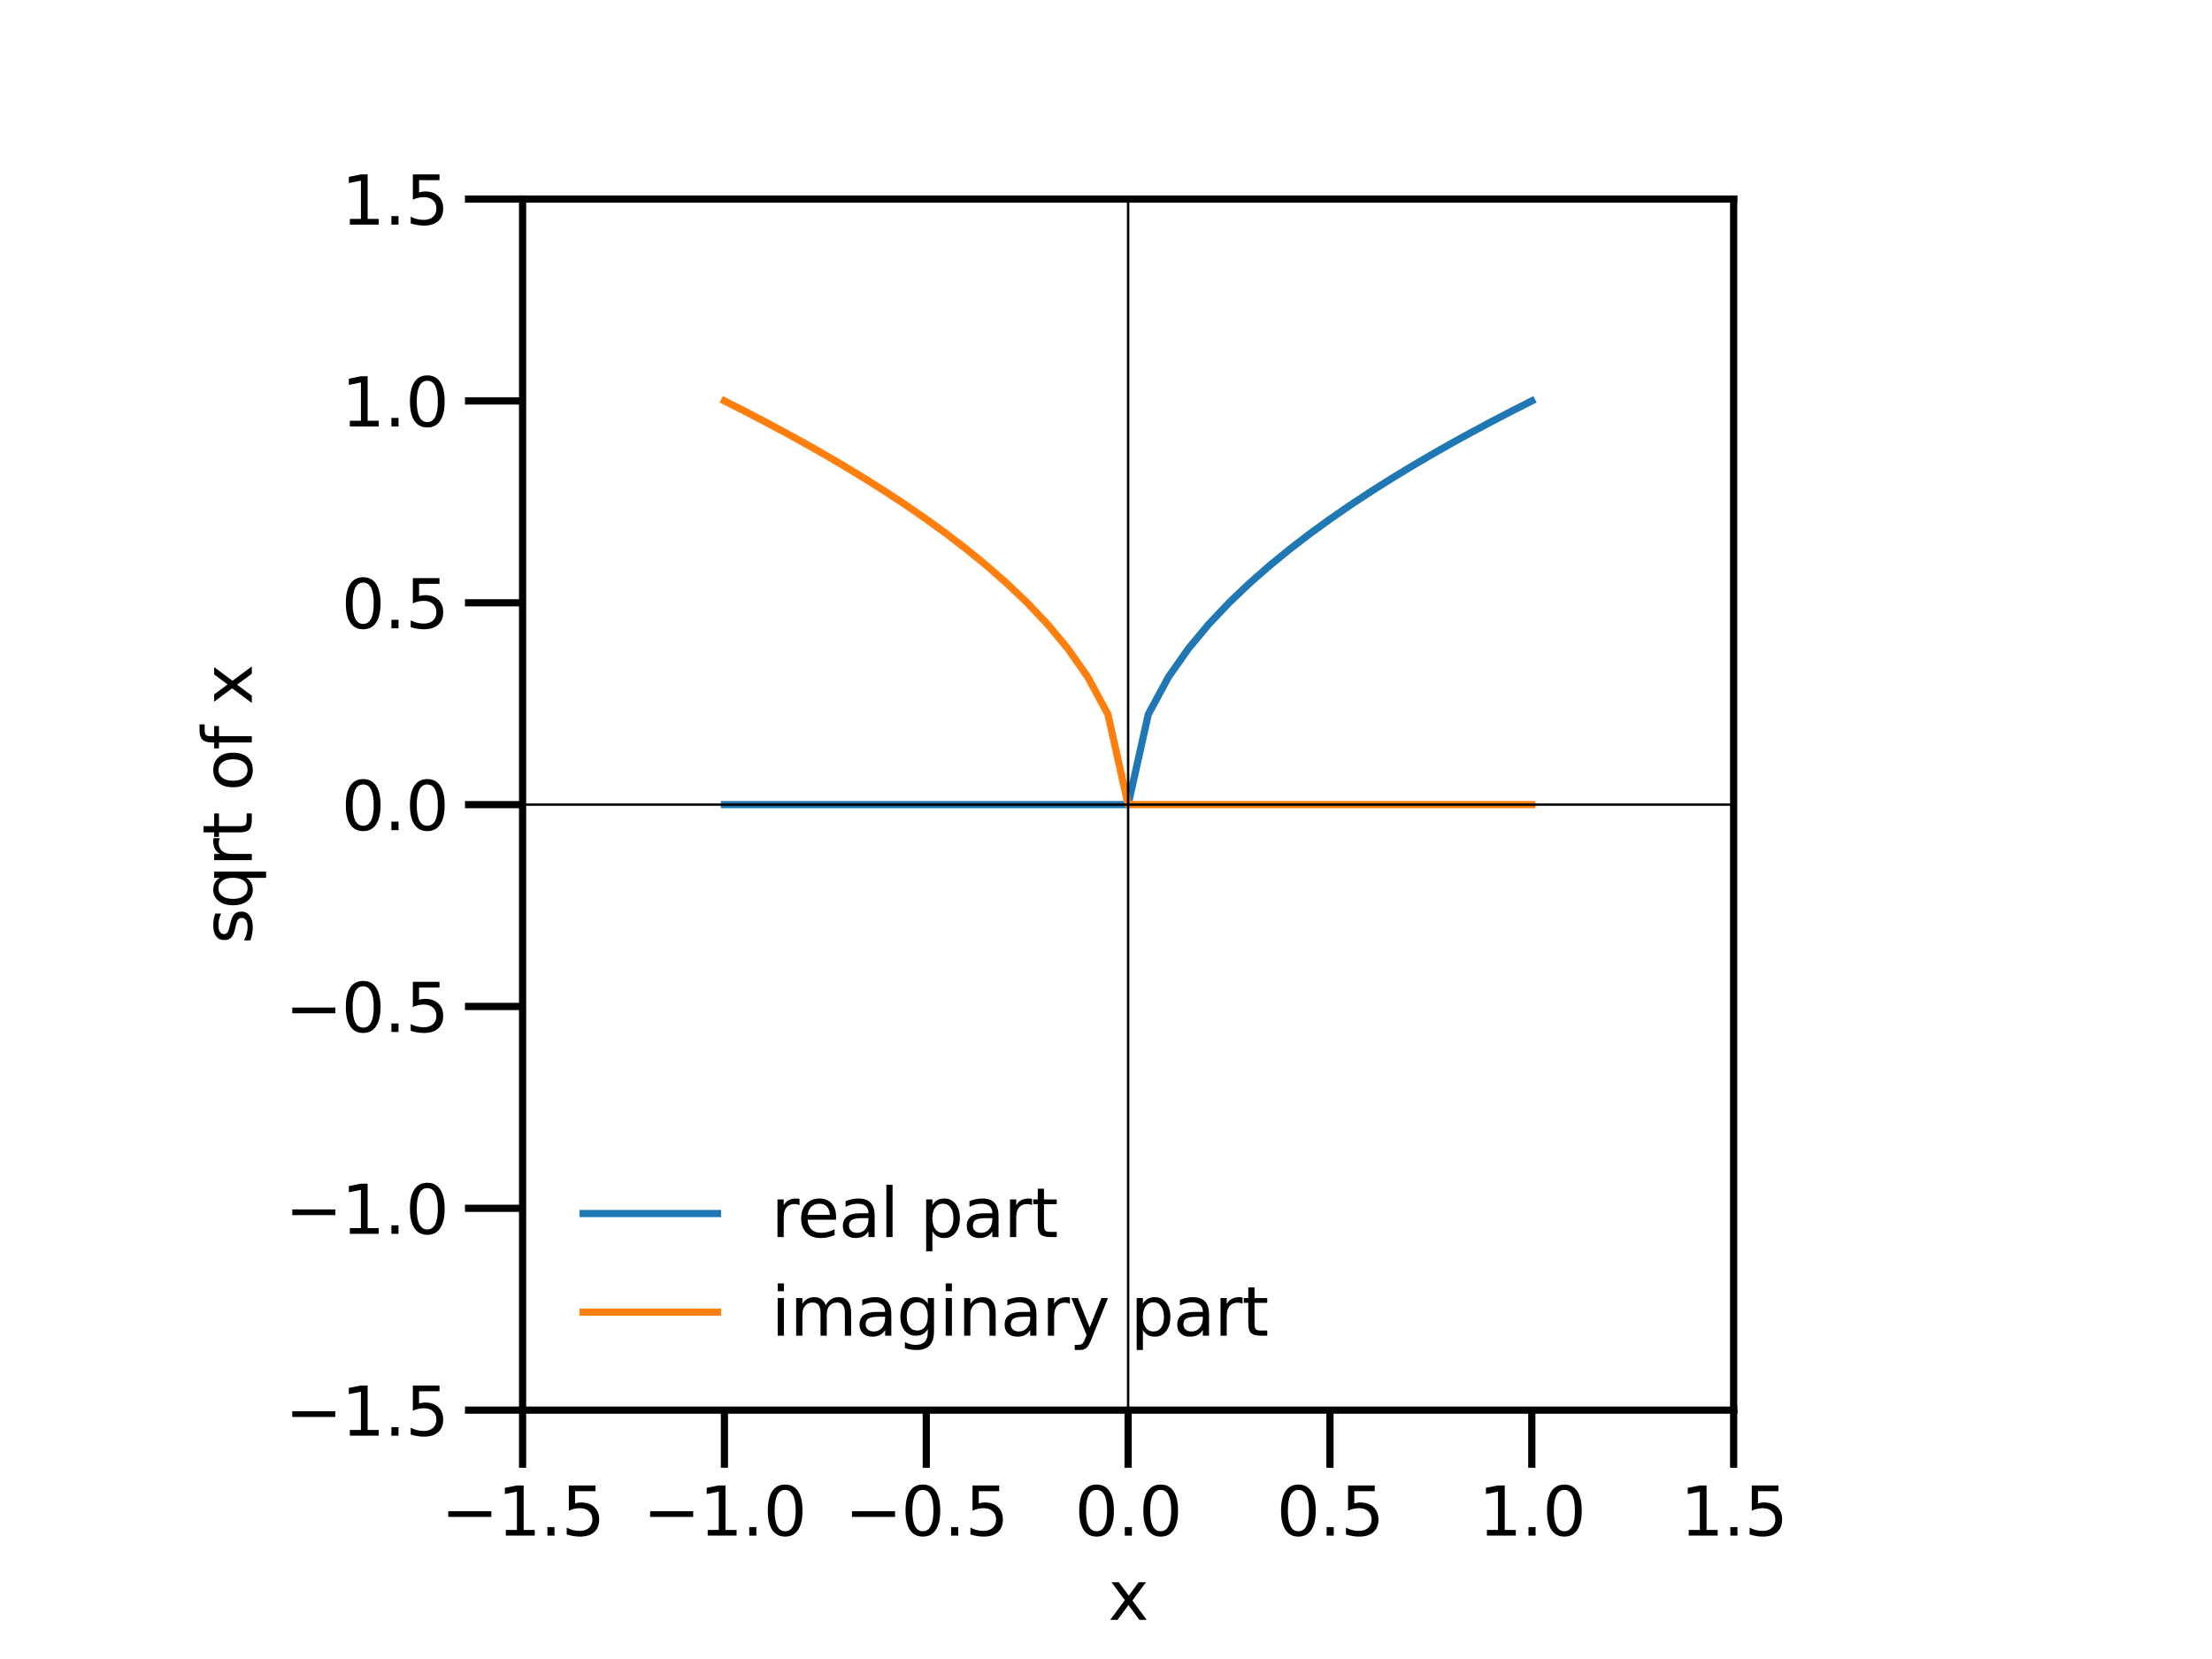 <?xml version="1.0" encoding="utf-8" standalone="no"?>
<!DOCTYPE svg PUBLIC "-//W3C//DTD SVG 1.1//EN"
  "http://www.w3.org/Graphics/SVG/1.1/DTD/svg11.dtd">
<svg height="345.6pt" version="1.1" viewBox="0 0 460.8 345.6" width="460.8pt" xmlns="http://www.w3.org/2000/svg" xmlns:xlink="http://www.w3.org/1999/xlink">
 <defs>
  <style type="text/css">*{stroke-linecap:butt;stroke-linejoin:round;}</style>
 </defs>
 <g id="figure_1">
  <g id="patch_1">
   <path d="M 0 345.6 
L 460.8 345.6 
L 460.8 0 
L 0 0 
z
" style="fill:#ffffff;"/>
  </g>
  <g id="axes_1">
   <g id="patch_2">
    <path d="M 108.864 293.76 
L 361.152 293.76 
L 361.152 41.472 
L 108.864 41.472 
z
" style="fill:#ffffff;"/>
   </g>
   <g id="matplotlib.axis_1">
    <g id="xtick_1">
     <g id="line2d_1">
      <defs>
       <path d="M 0 0 
L 0 12 
" id="m944377c9b6" style="stroke:#000000;stroke-width:1.5;"/>
      </defs>
      <g>
       <use style="stroke:#000000;stroke-width:1.5;" x="108.864" xlink:href="#m944377c9b6" y="293.76"/>
      </g>
     </g>
     <g id="text_1">
      <!-- −1.5 -->
      <g transform="translate(91.866 319.898)scale(0.14 -0.14)">
       <defs>
        <path d="M 678 2272 
L 4684 2272 
L 4684 1741 
L 678 1741 
L 678 2272 
z
" id="DejaVuSans-2212" transform="scale(0.016)"/>
        <path d="M 794 531 
L 1825 531 
L 1825 4091 
L 703 3866 
L 703 4441 
L 1819 4666 
L 2450 4666 
L 2450 531 
L 3481 531 
L 3481 0 
L 794 0 
L 794 531 
z
" id="DejaVuSans-31" transform="scale(0.016)"/>
        <path d="M 684 794 
L 1344 794 
L 1344 0 
L 684 0 
L 684 794 
z
" id="DejaVuSans-2e" transform="scale(0.016)"/>
        <path d="M 691 4666 
L 3169 4666 
L 3169 4134 
L 1269 4134 
L 1269 2991 
Q 1406 3038 1543 3061 
Q 1681 3084 1819 3084 
Q 2600 3084 3056 2656 
Q 3513 2228 3513 1497 
Q 3513 744 3044 326 
Q 2575 -91 1722 -91 
Q 1428 -91 1123 -41 
Q 819 9 494 109 
L 494 744 
Q 775 591 1075 516 
Q 1375 441 1709 441 
Q 2250 441 2565 725 
Q 2881 1009 2881 1497 
Q 2881 1984 2565 2268 
Q 2250 2553 1709 2553 
Q 1456 2553 1204 2497 
Q 953 2441 691 2322 
L 691 4666 
z
" id="DejaVuSans-35" transform="scale(0.016)"/>
       </defs>
       <use xlink:href="#DejaVuSans-2212"/>
       <use x="83.789" xlink:href="#DejaVuSans-31"/>
       <use x="147.412" xlink:href="#DejaVuSans-2e"/>
       <use x="179.199" xlink:href="#DejaVuSans-35"/>
      </g>
     </g>
    </g>
    <g id="xtick_2">
     <g id="line2d_2">
      <g>
       <use style="stroke:#000000;stroke-width:1.5;" x="150.912" xlink:href="#m944377c9b6" y="293.76"/>
      </g>
     </g>
     <g id="text_2">
      <!-- −1.0 -->
      <g transform="translate(133.914 319.898)scale(0.14 -0.14)">
       <defs>
        <path d="M 2034 4250 
Q 1547 4250 1301 3770 
Q 1056 3291 1056 2328 
Q 1056 1369 1301 889 
Q 1547 409 2034 409 
Q 2525 409 2770 889 
Q 3016 1369 3016 2328 
Q 3016 3291 2770 3770 
Q 2525 4250 2034 4250 
z
M 2034 4750 
Q 2819 4750 3233 4129 
Q 3647 3509 3647 2328 
Q 3647 1150 3233 529 
Q 2819 -91 2034 -91 
Q 1250 -91 836 529 
Q 422 1150 422 2328 
Q 422 3509 836 4129 
Q 1250 4750 2034 4750 
z
" id="DejaVuSans-30" transform="scale(0.016)"/>
       </defs>
       <use xlink:href="#DejaVuSans-2212"/>
       <use x="83.789" xlink:href="#DejaVuSans-31"/>
       <use x="147.412" xlink:href="#DejaVuSans-2e"/>
       <use x="179.199" xlink:href="#DejaVuSans-30"/>
      </g>
     </g>
    </g>
    <g id="xtick_3">
     <g id="line2d_3">
      <g>
       <use style="stroke:#000000;stroke-width:1.5;" x="192.96" xlink:href="#m944377c9b6" y="293.76"/>
      </g>
     </g>
     <g id="text_3">
      <!-- −0.5 -->
      <g transform="translate(175.962 319.898)scale(0.14 -0.14)">
       <use xlink:href="#DejaVuSans-2212"/>
       <use x="83.789" xlink:href="#DejaVuSans-30"/>
       <use x="147.412" xlink:href="#DejaVuSans-2e"/>
       <use x="179.199" xlink:href="#DejaVuSans-35"/>
      </g>
     </g>
    </g>
    <g id="xtick_4">
     <g id="line2d_4">
      <g>
       <use style="stroke:#000000;stroke-width:1.5;" x="235.008" xlink:href="#m944377c9b6" y="293.76"/>
      </g>
     </g>
     <g id="text_4">
      <!-- 0.0 -->
      <g transform="translate(223.876 319.898)scale(0.14 -0.14)">
       <use xlink:href="#DejaVuSans-30"/>
       <use x="63.623" xlink:href="#DejaVuSans-2e"/>
       <use x="95.41" xlink:href="#DejaVuSans-30"/>
      </g>
     </g>
    </g>
    <g id="xtick_5">
     <g id="line2d_5">
      <g>
       <use style="stroke:#000000;stroke-width:1.5;" x="277.056" xlink:href="#m944377c9b6" y="293.76"/>
      </g>
     </g>
     <g id="text_5">
      <!-- 0.5 -->
      <g transform="translate(265.924 319.898)scale(0.14 -0.14)">
       <use xlink:href="#DejaVuSans-30"/>
       <use x="63.623" xlink:href="#DejaVuSans-2e"/>
       <use x="95.41" xlink:href="#DejaVuSans-35"/>
      </g>
     </g>
    </g>
    <g id="xtick_6">
     <g id="line2d_6">
      <g>
       <use style="stroke:#000000;stroke-width:1.5;" x="319.104" xlink:href="#m944377c9b6" y="293.76"/>
      </g>
     </g>
     <g id="text_6">
      <!-- 1.0 -->
      <g transform="translate(307.972 319.898)scale(0.14 -0.14)">
       <use xlink:href="#DejaVuSans-31"/>
       <use x="63.623" xlink:href="#DejaVuSans-2e"/>
       <use x="95.41" xlink:href="#DejaVuSans-30"/>
      </g>
     </g>
    </g>
    <g id="xtick_7">
     <g id="line2d_7">
      <g>
       <use style="stroke:#000000;stroke-width:1.5;" x="361.152" xlink:href="#m944377c9b6" y="293.76"/>
      </g>
     </g>
     <g id="text_7">
      <!-- 1.5 -->
      <g transform="translate(350.02 319.898)scale(0.14 -0.14)">
       <use xlink:href="#DejaVuSans-31"/>
       <use x="63.623" xlink:href="#DejaVuSans-2e"/>
       <use x="95.41" xlink:href="#DejaVuSans-35"/>
      </g>
     </g>
    </g>
    <g id="text_8">
     <!-- x -->
     <g transform="translate(230.865 337.447)scale(0.14 -0.14)">
      <defs>
       <path d="M 3513 3500 
L 2247 1797 
L 3578 0 
L 2900 0 
L 1881 1375 
L 863 0 
L 184 0 
L 1544 1831 
L 300 3500 
L 978 3500 
L 1906 2253 
L 2834 3500 
L 3513 3500 
z
" id="DejaVuSans-78" transform="scale(0.016)"/>
      </defs>
      <use xlink:href="#DejaVuSans-78"/>
     </g>
    </g>
   </g>
   <g id="matplotlib.axis_2">
    <g id="ytick_1">
     <g id="line2d_8">
      <defs>
       <path d="M 0 0 
L -12 0 
" id="m41b4c92049" style="stroke:#000000;stroke-width:1.5;"/>
      </defs>
      <g>
       <use style="stroke:#000000;stroke-width:1.5;" x="108.864" xlink:href="#m41b4c92049" y="293.76"/>
      </g>
     </g>
     <g id="text_9">
      <!-- −1.5 -->
      <g transform="translate(59.368 299.079)scale(0.14 -0.14)">
       <use xlink:href="#DejaVuSans-2212"/>
       <use x="83.789" xlink:href="#DejaVuSans-31"/>
       <use x="147.412" xlink:href="#DejaVuSans-2e"/>
       <use x="179.199" xlink:href="#DejaVuSans-35"/>
      </g>
     </g>
    </g>
    <g id="ytick_2">
     <g id="line2d_9">
      <g>
       <use style="stroke:#000000;stroke-width:1.5;" x="108.864" xlink:href="#m41b4c92049" y="251.712"/>
      </g>
     </g>
     <g id="text_10">
      <!-- −1.0 -->
      <g transform="translate(59.368 257.031)scale(0.14 -0.14)">
       <use xlink:href="#DejaVuSans-2212"/>
       <use x="83.789" xlink:href="#DejaVuSans-31"/>
       <use x="147.412" xlink:href="#DejaVuSans-2e"/>
       <use x="179.199" xlink:href="#DejaVuSans-30"/>
      </g>
     </g>
    </g>
    <g id="ytick_3">
     <g id="line2d_10">
      <g>
       <use style="stroke:#000000;stroke-width:1.5;" x="108.864" xlink:href="#m41b4c92049" y="209.664"/>
      </g>
     </g>
     <g id="text_11">
      <!-- −0.5 -->
      <g transform="translate(59.368 214.983)scale(0.14 -0.14)">
       <use xlink:href="#DejaVuSans-2212"/>
       <use x="83.789" xlink:href="#DejaVuSans-30"/>
       <use x="147.412" xlink:href="#DejaVuSans-2e"/>
       <use x="179.199" xlink:href="#DejaVuSans-35"/>
      </g>
     </g>
    </g>
    <g id="ytick_4">
     <g id="line2d_11">
      <g>
       <use style="stroke:#000000;stroke-width:1.5;" x="108.864" xlink:href="#m41b4c92049" y="167.616"/>
      </g>
     </g>
     <g id="text_12">
      <!-- 0.0 -->
      <g transform="translate(71.1 172.935)scale(0.14 -0.14)">
       <use xlink:href="#DejaVuSans-30"/>
       <use x="63.623" xlink:href="#DejaVuSans-2e"/>
       <use x="95.41" xlink:href="#DejaVuSans-30"/>
      </g>
     </g>
    </g>
    <g id="ytick_5">
     <g id="line2d_12">
      <g>
       <use style="stroke:#000000;stroke-width:1.5;" x="108.864" xlink:href="#m41b4c92049" y="125.568"/>
      </g>
     </g>
     <g id="text_13">
      <!-- 0.5 -->
      <g transform="translate(71.1 130.887)scale(0.14 -0.14)">
       <use xlink:href="#DejaVuSans-30"/>
       <use x="63.623" xlink:href="#DejaVuSans-2e"/>
       <use x="95.41" xlink:href="#DejaVuSans-35"/>
      </g>
     </g>
    </g>
    <g id="ytick_6">
     <g id="line2d_13">
      <g>
       <use style="stroke:#000000;stroke-width:1.5;" x="108.864" xlink:href="#m41b4c92049" y="83.52"/>
      </g>
     </g>
     <g id="text_14">
      <!-- 1.0 -->
      <g transform="translate(71.1 88.839)scale(0.14 -0.14)">
       <use xlink:href="#DejaVuSans-31"/>
       <use x="63.623" xlink:href="#DejaVuSans-2e"/>
       <use x="95.41" xlink:href="#DejaVuSans-30"/>
      </g>
     </g>
    </g>
    <g id="ytick_7">
     <g id="line2d_14">
      <g>
       <use style="stroke:#000000;stroke-width:1.5;" x="108.864" xlink:href="#m41b4c92049" y="41.472"/>
      </g>
     </g>
     <g id="text_15">
      <!-- 1.5 -->
      <g transform="translate(71.1 46.791)scale(0.14 -0.14)">
       <use xlink:href="#DejaVuSans-31"/>
       <use x="63.623" xlink:href="#DejaVuSans-2e"/>
       <use x="95.41" xlink:href="#DejaVuSans-35"/>
      </g>
     </g>
    </g>
    <g id="text_16">
     <!-- sqrt of x -->
     <g transform="translate(52.456 196.668)rotate(-90)scale(0.14 -0.14)">
      <defs>
       <path d="M 2834 3397 
L 2834 2853 
Q 2591 2978 2328 3040 
Q 2066 3103 1784 3103 
Q 1356 3103 1142 2972 
Q 928 2841 928 2578 
Q 928 2378 1081 2264 
Q 1234 2150 1697 2047 
L 1894 2003 
Q 2506 1872 2764 1633 
Q 3022 1394 3022 966 
Q 3022 478 2636 193 
Q 2250 -91 1575 -91 
Q 1294 -91 989 -36 
Q 684 19 347 128 
L 347 722 
Q 666 556 975 473 
Q 1284 391 1588 391 
Q 1994 391 2212 530 
Q 2431 669 2431 922 
Q 2431 1156 2273 1281 
Q 2116 1406 1581 1522 
L 1381 1569 
Q 847 1681 609 1914 
Q 372 2147 372 2553 
Q 372 3047 722 3315 
Q 1072 3584 1716 3584 
Q 2034 3584 2315 3537 
Q 2597 3491 2834 3397 
z
" id="DejaVuSans-73" transform="scale(0.016)"/>
       <path d="M 947 1747 
Q 947 1113 1208 752 
Q 1469 391 1925 391 
Q 2381 391 2643 752 
Q 2906 1113 2906 1747 
Q 2906 2381 2643 2742 
Q 2381 3103 1925 3103 
Q 1469 3103 1208 2742 
Q 947 2381 947 1747 
z
M 2906 525 
Q 2725 213 2448 61 
Q 2172 -91 1784 -91 
Q 1150 -91 751 415 
Q 353 922 353 1747 
Q 353 2572 751 3078 
Q 1150 3584 1784 3584 
Q 2172 3584 2448 3432 
Q 2725 3281 2906 2969 
L 2906 3500 
L 3481 3500 
L 3481 -1331 
L 2906 -1331 
L 2906 525 
z
" id="DejaVuSans-71" transform="scale(0.016)"/>
       <path d="M 2631 2963 
Q 2534 3019 2420 3045 
Q 2306 3072 2169 3072 
Q 1681 3072 1420 2755 
Q 1159 2438 1159 1844 
L 1159 0 
L 581 0 
L 581 3500 
L 1159 3500 
L 1159 2956 
Q 1341 3275 1631 3429 
Q 1922 3584 2338 3584 
Q 2397 3584 2469 3576 
Q 2541 3569 2628 3553 
L 2631 2963 
z
" id="DejaVuSans-72" transform="scale(0.016)"/>
       <path d="M 1172 4494 
L 1172 3500 
L 2356 3500 
L 2356 3053 
L 1172 3053 
L 1172 1153 
Q 1172 725 1289 603 
Q 1406 481 1766 481 
L 2356 481 
L 2356 0 
L 1766 0 
Q 1100 0 847 248 
Q 594 497 594 1153 
L 594 3053 
L 172 3053 
L 172 3500 
L 594 3500 
L 594 4494 
L 1172 4494 
z
" id="DejaVuSans-74" transform="scale(0.016)"/>
       <path id="DejaVuSans-20" transform="scale(0.016)"/>
       <path d="M 1959 3097 
Q 1497 3097 1228 2736 
Q 959 2375 959 1747 
Q 959 1119 1226 758 
Q 1494 397 1959 397 
Q 2419 397 2687 759 
Q 2956 1122 2956 1747 
Q 2956 2369 2687 2733 
Q 2419 3097 1959 3097 
z
M 1959 3584 
Q 2709 3584 3137 3096 
Q 3566 2609 3566 1747 
Q 3566 888 3137 398 
Q 2709 -91 1959 -91 
Q 1206 -91 779 398 
Q 353 888 353 1747 
Q 353 2609 779 3096 
Q 1206 3584 1959 3584 
z
" id="DejaVuSans-6f" transform="scale(0.016)"/>
       <path d="M 2375 4863 
L 2375 4384 
L 1825 4384 
Q 1516 4384 1395 4259 
Q 1275 4134 1275 3809 
L 1275 3500 
L 2222 3500 
L 2222 3053 
L 1275 3053 
L 1275 0 
L 697 0 
L 697 3053 
L 147 3053 
L 147 3500 
L 697 3500 
L 697 3744 
Q 697 4328 969 4595 
Q 1241 4863 1831 4863 
L 2375 4863 
z
" id="DejaVuSans-66" transform="scale(0.016)"/>
      </defs>
      <use xlink:href="#DejaVuSans-73"/>
      <use x="52.1" xlink:href="#DejaVuSans-71"/>
      <use x="115.576" xlink:href="#DejaVuSans-72"/>
      <use x="156.689" xlink:href="#DejaVuSans-74"/>
      <use x="195.898" xlink:href="#DejaVuSans-20"/>
      <use x="227.686" xlink:href="#DejaVuSans-6f"/>
      <use x="288.867" xlink:href="#DejaVuSans-66"/>
      <use x="324.072" xlink:href="#DejaVuSans-20"/>
      <use x="355.859" xlink:href="#DejaVuSans-78"/>
     </g>
    </g>
   </g>
   <g id="line2d_15">
    <path clip-path="url(#p6913dbe186)" d="M 150.912 167.616 
L 155.117 167.616 
L 159.322 167.616 
L 163.526 167.616 
L 167.731 167.616 
L 171.936 167.616 
L 176.141 167.616 
L 180.346 167.616 
L 184.55 167.616 
L 188.755 167.616 
L 192.96 167.616 
L 197.165 167.616 
L 201.37 167.616 
L 205.574 167.616 
L 209.779 167.616 
L 213.984 167.616 
L 218.189 167.616 
L 222.394 167.616 
L 226.598 167.616 
L 230.803 167.616 
L 235.008 167.616 
L 239.213 148.812 
L 243.418 141.023 
L 247.622 135.046 
L 251.827 130.007 
L 256.032 125.568 
L 260.237 121.555 
L 264.442 117.864 
L 268.646 114.429 
L 272.851 111.203 
L 277.056 108.151 
L 281.261 105.249 
L 285.466 102.476 
L 289.67 99.816 
L 293.875 97.256 
L 298.08 94.787 
L 302.285 92.398 
L 306.49 90.083 
L 310.694 87.836 
L 314.899 85.649 
L 319.104 83.52 
" style="fill:none;stroke:#1f77b4;stroke-linecap:square;stroke-width:1.5;"/>
   </g>
   <g id="line2d_16">
    <path clip-path="url(#p6913dbe186)" d="M 150.912 83.52 
L 155.117 85.649 
L 159.322 87.836 
L 163.526 90.083 
L 167.731 92.398 
L 171.936 94.787 
L 176.141 97.256 
L 180.346 99.816 
L 184.55 102.476 
L 188.755 105.249 
L 192.96 108.151 
L 197.165 111.203 
L 201.37 114.429 
L 205.574 117.864 
L 209.779 121.555 
L 213.984 125.568 
L 218.189 130.007 
L 222.394 135.046 
L 226.598 141.023 
L 230.803 148.812 
L 235.008 167.616 
L 239.213 167.616 
L 243.418 167.616 
L 247.622 167.616 
L 251.827 167.616 
L 256.032 167.616 
L 260.237 167.616 
L 264.442 167.616 
L 268.646 167.616 
L 272.851 167.616 
L 277.056 167.616 
L 281.261 167.616 
L 285.466 167.616 
L 289.67 167.616 
L 293.875 167.616 
L 298.08 167.616 
L 302.285 167.616 
L 306.49 167.616 
L 310.694 167.616 
L 314.899 167.616 
L 319.104 167.616 
" style="fill:none;stroke:#ff7f0e;stroke-linecap:square;stroke-width:1.5;"/>
   </g>
   <g id="line2d_17">
    <path clip-path="url(#p6913dbe186)" d="M 108.864 167.616 
L 361.152 167.616 
" style="fill:none;stroke:#000000;stroke-linecap:square;stroke-width:0.5;"/>
   </g>
   <g id="line2d_18">
    <path clip-path="url(#p6913dbe186)" d="M 235.008 293.76 
L 235.008 41.472 
" style="fill:none;stroke:#000000;stroke-linecap:square;stroke-width:0.5;"/>
   </g>
   <g id="patch_3">
    <path d="M 108.864 293.76 
L 108.864 41.472 
" style="fill:none;stroke:#000000;stroke-linecap:square;stroke-linejoin:miter;stroke-width:1.5;"/>
   </g>
   <g id="patch_4">
    <path d="M 361.152 293.76 
L 361.152 41.472 
" style="fill:none;stroke:#000000;stroke-linecap:square;stroke-linejoin:miter;stroke-width:1.5;"/>
   </g>
   <g id="patch_5">
    <path d="M 108.864 293.76 
L 361.152 293.76 
" style="fill:none;stroke:#000000;stroke-linecap:square;stroke-linejoin:miter;stroke-width:1.5;"/>
   </g>
   <g id="patch_6">
    <path d="M 108.864 41.472 
L 361.152 41.472 
" style="fill:none;stroke:#000000;stroke-linecap:square;stroke-linejoin:miter;stroke-width:1.5;"/>
   </g>
   <g id="legend_1">
    <g id="patch_7">
     <path d="M 118.664 286.76 
L 267.001 286.76 
Q 269.801 286.76 269.801 283.96 
L 269.801 244.261 
Q 269.801 241.461 267.001 241.461 
L 118.664 241.461 
Q 115.864 241.461 115.864 244.261 
L 115.864 283.96 
Q 115.864 286.76 118.664 286.76 
z
" style="fill:none;opacity:0;"/>
    </g>
    <g id="line2d_19">
     <path d="M 121.464 252.799 
L 149.464 252.799 
" style="fill:none;stroke:#1f77b4;stroke-linecap:square;stroke-width:1.5;"/>
    </g>
    <g id="line2d_20"/>
    <g id="text_17">
     <!-- real part -->
     <g transform="translate(160.664 257.699)scale(0.14 -0.14)">
      <defs>
       <path d="M 3597 1894 
L 3597 1613 
L 953 1613 
Q 991 1019 1311 708 
Q 1631 397 2203 397 
Q 2534 397 2845 478 
Q 3156 559 3463 722 
L 3463 178 
Q 3153 47 2828 -22 
Q 2503 -91 2169 -91 
Q 1331 -91 842 396 
Q 353 884 353 1716 
Q 353 2575 817 3079 
Q 1281 3584 2069 3584 
Q 2775 3584 3186 3129 
Q 3597 2675 3597 1894 
z
M 3022 2063 
Q 3016 2534 2758 2815 
Q 2500 3097 2075 3097 
Q 1594 3097 1305 2825 
Q 1016 2553 972 2059 
L 3022 2063 
z
" id="DejaVuSans-65" transform="scale(0.016)"/>
       <path d="M 2194 1759 
Q 1497 1759 1228 1600 
Q 959 1441 959 1056 
Q 959 750 1161 570 
Q 1363 391 1709 391 
Q 2188 391 2477 730 
Q 2766 1069 2766 1631 
L 2766 1759 
L 2194 1759 
z
M 3341 1997 
L 3341 0 
L 2766 0 
L 2766 531 
Q 2569 213 2275 61 
Q 1981 -91 1556 -91 
Q 1019 -91 701 211 
Q 384 513 384 1019 
Q 384 1609 779 1909 
Q 1175 2209 1959 2209 
L 2766 2209 
L 2766 2266 
Q 2766 2663 2505 2880 
Q 2244 3097 1772 3097 
Q 1472 3097 1187 3025 
Q 903 2953 641 2809 
L 641 3341 
Q 956 3463 1253 3523 
Q 1550 3584 1831 3584 
Q 2591 3584 2966 3190 
Q 3341 2797 3341 1997 
z
" id="DejaVuSans-61" transform="scale(0.016)"/>
       <path d="M 603 4863 
L 1178 4863 
L 1178 0 
L 603 0 
L 603 4863 
z
" id="DejaVuSans-6c" transform="scale(0.016)"/>
       <path d="M 1159 525 
L 1159 -1331 
L 581 -1331 
L 581 3500 
L 1159 3500 
L 1159 2969 
Q 1341 3281 1617 3432 
Q 1894 3584 2278 3584 
Q 2916 3584 3314 3078 
Q 3713 2572 3713 1747 
Q 3713 922 3314 415 
Q 2916 -91 2278 -91 
Q 1894 -91 1617 61 
Q 1341 213 1159 525 
z
M 3116 1747 
Q 3116 2381 2855 2742 
Q 2594 3103 2138 3103 
Q 1681 3103 1420 2742 
Q 1159 2381 1159 1747 
Q 1159 1113 1420 752 
Q 1681 391 2138 391 
Q 2594 391 2855 752 
Q 3116 1113 3116 1747 
z
" id="DejaVuSans-70" transform="scale(0.016)"/>
      </defs>
      <use xlink:href="#DejaVuSans-72"/>
      <use x="38.863" xlink:href="#DejaVuSans-65"/>
      <use x="100.387" xlink:href="#DejaVuSans-61"/>
      <use x="161.666" xlink:href="#DejaVuSans-6c"/>
      <use x="189.449" xlink:href="#DejaVuSans-20"/>
      <use x="221.236" xlink:href="#DejaVuSans-70"/>
      <use x="284.713" xlink:href="#DejaVuSans-61"/>
      <use x="345.992" xlink:href="#DejaVuSans-72"/>
      <use x="387.105" xlink:href="#DejaVuSans-74"/>
     </g>
    </g>
    <g id="line2d_21">
     <path d="M 121.464 273.348 
L 149.464 273.348 
" style="fill:none;stroke:#ff7f0e;stroke-linecap:square;stroke-width:1.5;"/>
    </g>
    <g id="line2d_22"/>
    <g id="text_18">
     <!-- imaginary part -->
     <g transform="translate(160.664 278.248)scale(0.14 -0.14)">
      <defs>
       <path d="M 603 3500 
L 1178 3500 
L 1178 0 
L 603 0 
L 603 3500 
z
M 603 4863 
L 1178 4863 
L 1178 4134 
L 603 4134 
L 603 4863 
z
" id="DejaVuSans-69" transform="scale(0.016)"/>
       <path d="M 3328 2828 
Q 3544 3216 3844 3400 
Q 4144 3584 4550 3584 
Q 5097 3584 5394 3201 
Q 5691 2819 5691 2113 
L 5691 0 
L 5113 0 
L 5113 2094 
Q 5113 2597 4934 2840 
Q 4756 3084 4391 3084 
Q 3944 3084 3684 2787 
Q 3425 2491 3425 1978 
L 3425 0 
L 2847 0 
L 2847 2094 
Q 2847 2600 2669 2842 
Q 2491 3084 2119 3084 
Q 1678 3084 1418 2786 
Q 1159 2488 1159 1978 
L 1159 0 
L 581 0 
L 581 3500 
L 1159 3500 
L 1159 2956 
Q 1356 3278 1631 3431 
Q 1906 3584 2284 3584 
Q 2666 3584 2933 3390 
Q 3200 3197 3328 2828 
z
" id="DejaVuSans-6d" transform="scale(0.016)"/>
       <path d="M 2906 1791 
Q 2906 2416 2648 2759 
Q 2391 3103 1925 3103 
Q 1463 3103 1205 2759 
Q 947 2416 947 1791 
Q 947 1169 1205 825 
Q 1463 481 1925 481 
Q 2391 481 2648 825 
Q 2906 1169 2906 1791 
z
M 3481 434 
Q 3481 -459 3084 -895 
Q 2688 -1331 1869 -1331 
Q 1566 -1331 1297 -1286 
Q 1028 -1241 775 -1147 
L 775 -588 
Q 1028 -725 1275 -790 
Q 1522 -856 1778 -856 
Q 2344 -856 2625 -561 
Q 2906 -266 2906 331 
L 2906 616 
Q 2728 306 2450 153 
Q 2172 0 1784 0 
Q 1141 0 747 490 
Q 353 981 353 1791 
Q 353 2603 747 3093 
Q 1141 3584 1784 3584 
Q 2172 3584 2450 3431 
Q 2728 3278 2906 2969 
L 2906 3500 
L 3481 3500 
L 3481 434 
z
" id="DejaVuSans-67" transform="scale(0.016)"/>
       <path d="M 3513 2113 
L 3513 0 
L 2938 0 
L 2938 2094 
Q 2938 2591 2744 2837 
Q 2550 3084 2163 3084 
Q 1697 3084 1428 2787 
Q 1159 2491 1159 1978 
L 1159 0 
L 581 0 
L 581 3500 
L 1159 3500 
L 1159 2956 
Q 1366 3272 1645 3428 
Q 1925 3584 2291 3584 
Q 2894 3584 3203 3211 
Q 3513 2838 3513 2113 
z
" id="DejaVuSans-6e" transform="scale(0.016)"/>
       <path d="M 2059 -325 
Q 1816 -950 1584 -1140 
Q 1353 -1331 966 -1331 
L 506 -1331 
L 506 -850 
L 844 -850 
Q 1081 -850 1212 -737 
Q 1344 -625 1503 -206 
L 1606 56 
L 191 3500 
L 800 3500 
L 1894 763 
L 2988 3500 
L 3597 3500 
L 2059 -325 
z
" id="DejaVuSans-79" transform="scale(0.016)"/>
      </defs>
      <use xlink:href="#DejaVuSans-69"/>
      <use x="27.783" xlink:href="#DejaVuSans-6d"/>
      <use x="125.195" xlink:href="#DejaVuSans-61"/>
      <use x="186.475" xlink:href="#DejaVuSans-67"/>
      <use x="249.951" xlink:href="#DejaVuSans-69"/>
      <use x="277.734" xlink:href="#DejaVuSans-6e"/>
      <use x="341.113" xlink:href="#DejaVuSans-61"/>
      <use x="402.393" xlink:href="#DejaVuSans-72"/>
      <use x="443.506" xlink:href="#DejaVuSans-79"/>
      <use x="502.686" xlink:href="#DejaVuSans-20"/>
      <use x="534.473" xlink:href="#DejaVuSans-70"/>
      <use x="597.949" xlink:href="#DejaVuSans-61"/>
      <use x="659.229" xlink:href="#DejaVuSans-72"/>
      <use x="700.342" xlink:href="#DejaVuSans-74"/>
     </g>
    </g>
   </g>
  </g>
 </g>
 <defs>
  <clipPath id="p6913dbe186">
   <rect height="252.288" width="252.288" x="108.864" y="41.472"/>
  </clipPath>
 </defs>
</svg>

